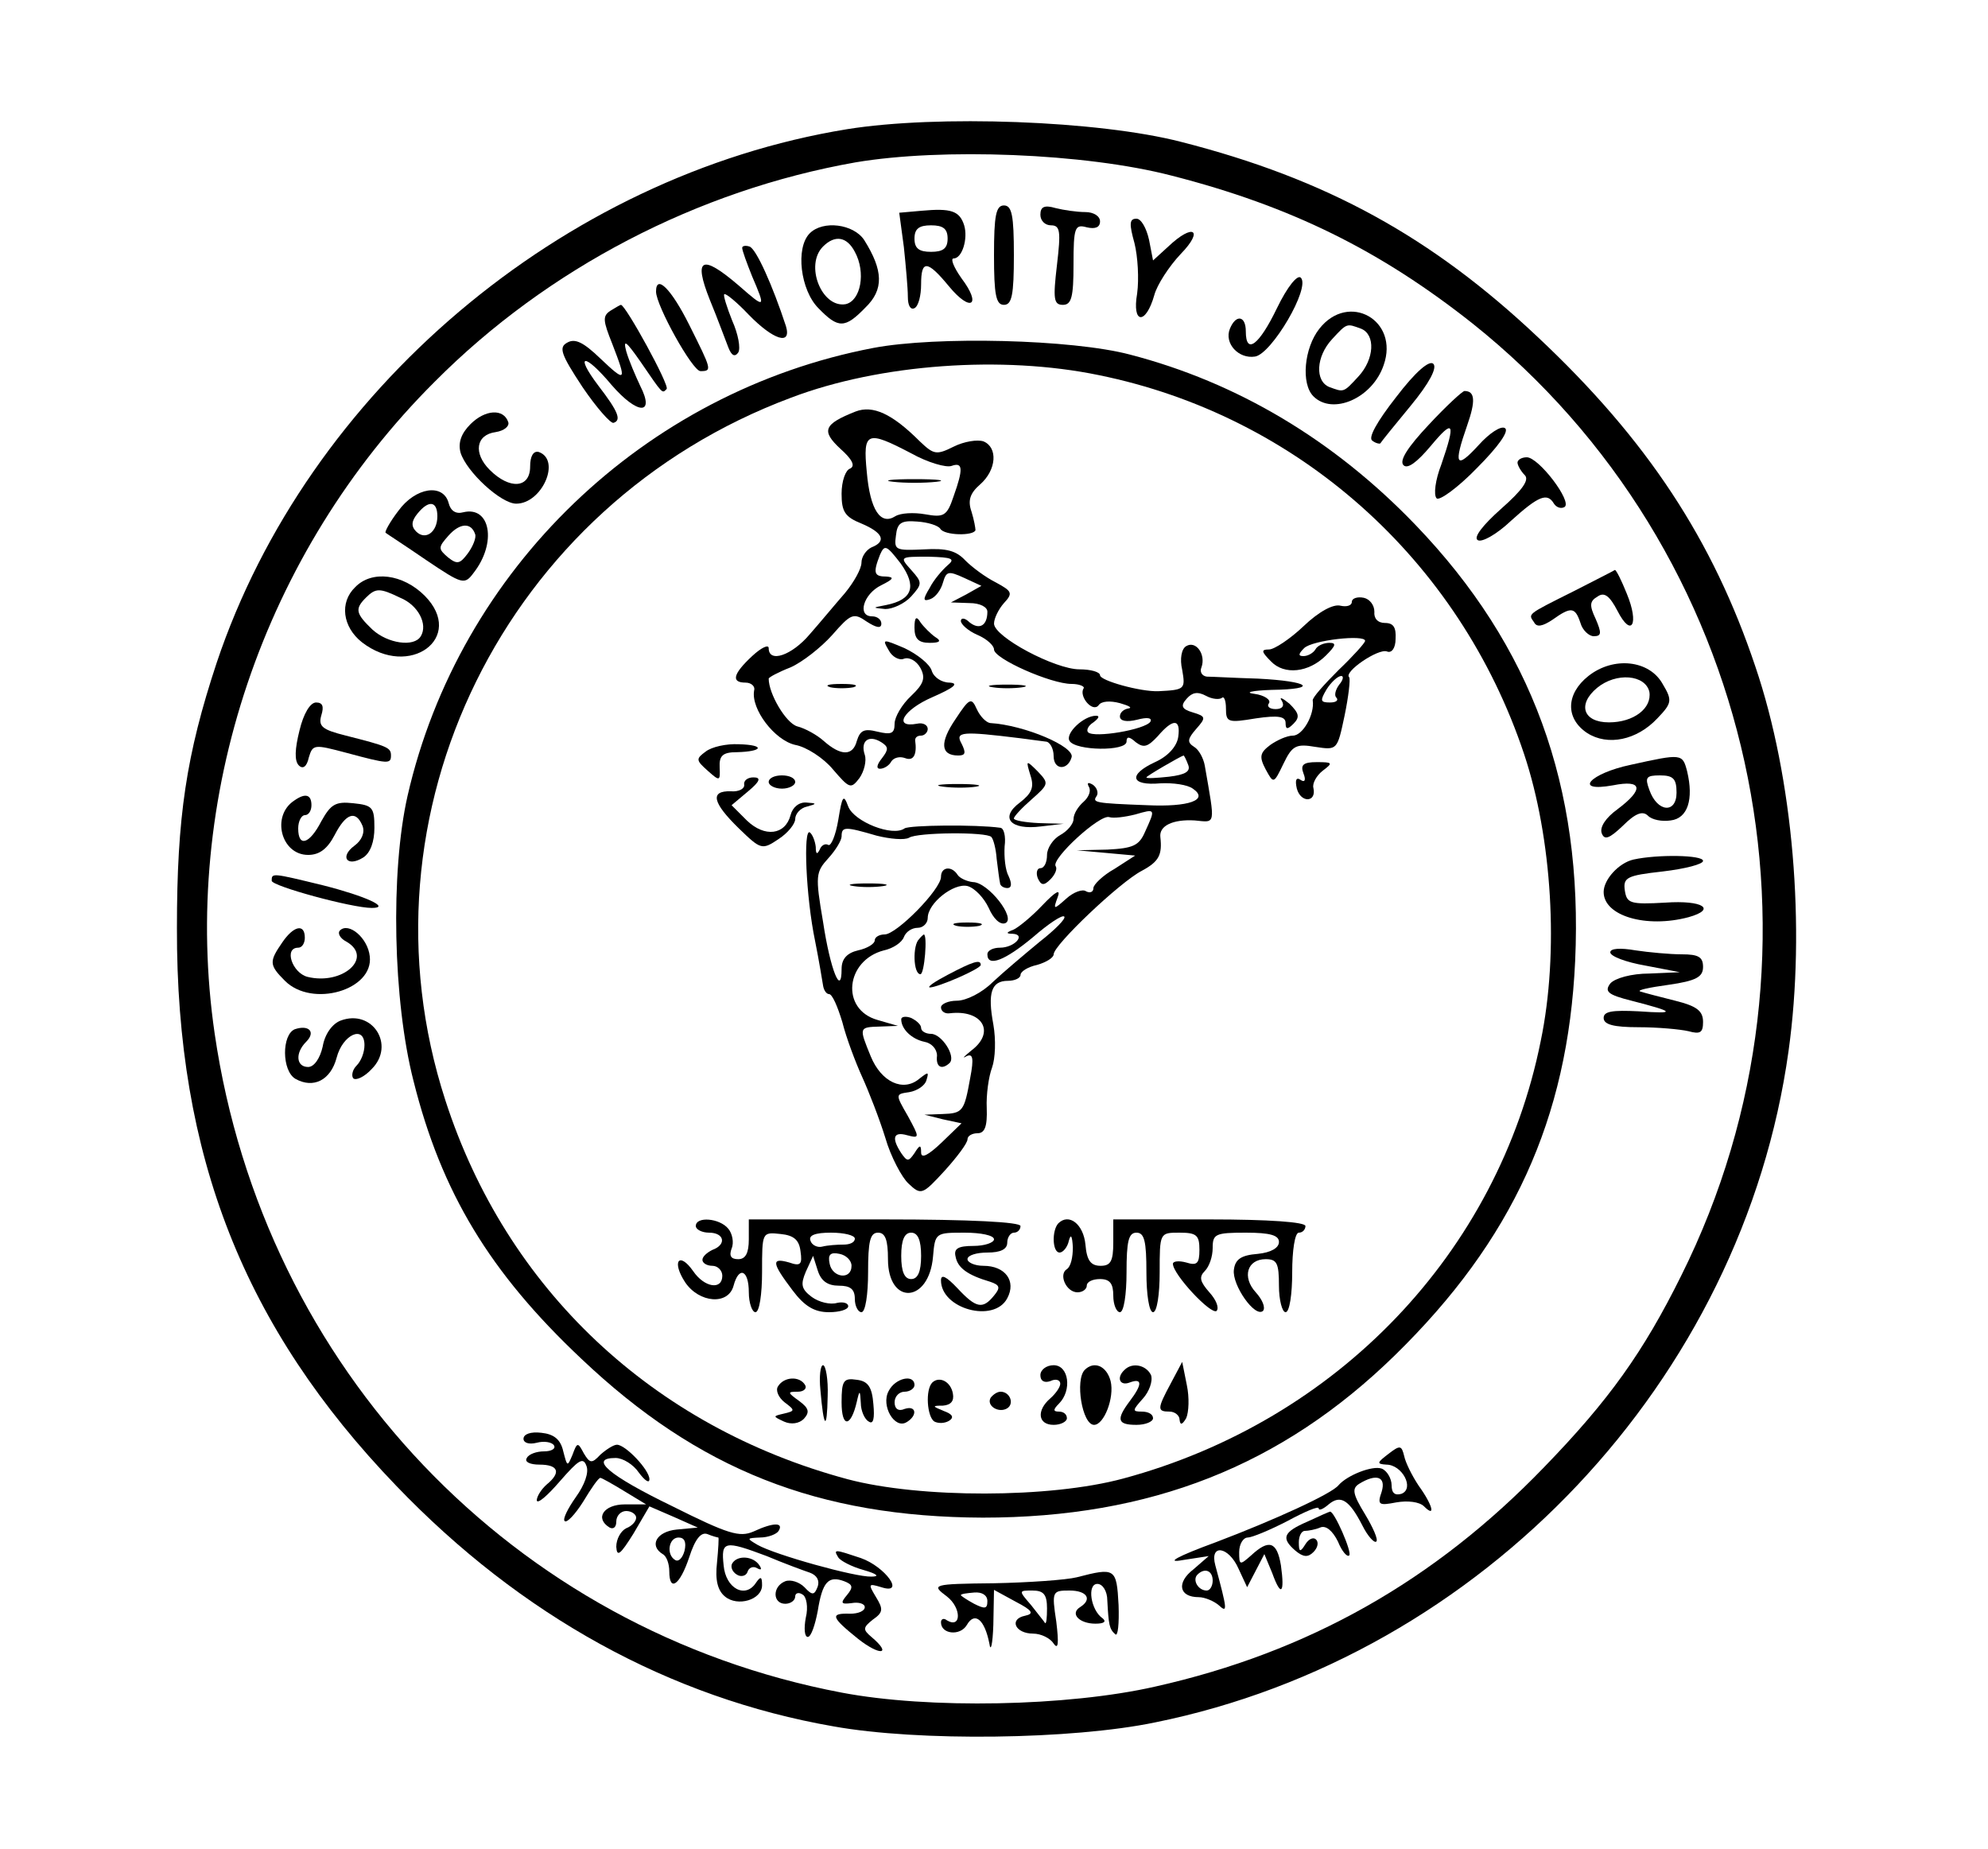  <svg version="1.0" xmlns="http://www.w3.org/2000/svg"  width="300pt" height="279pt" viewBox="0 0 300 279"  preserveAspectRatio="xMidYMid meet">  <g transform="translate(0,279) scale(0.1,-0.1)" fill="#000000" stroke="none"> <path d="M1278 2595 c-430 -70 -814 -396 -951 -805 -46 -139 -60 -233 -60 -400 -1 -344 101 -603 331 -842 188 -196 413 -320 660 -363 128 -23 360 -20 485 6 494 100 887 517 956 1013 26 186 7 412 -50 580 -64 191 -163 342 -328 497 -160 151 -319 239 -539 295 -124 32 -368 41 -504 19z m490 -70 c180 -46 315 -113 454 -223 429 -342 561 -944 315 -1437 -57 -115 -109 -188 -207 -289 -165 -171 -355 -279 -587 -331 -132 -30 -342 -34 -473 -9 -495 94 -872 489 -946 994 -52 355 73 726 332 984 170 171 397 289 635 331 130 22 346 14 477 -20z"/> <path d="M1391 2472 l-34 -3 7 -52 c3 -29 6 -62 6 -75 0 -13 4 -20 10 -17 6 3 10 19 10 36 0 37 9 37 42 -3 33 -40 50 -29 19 12 -12 17 -17 30 -12 30 13 0 22 30 16 50 -7 22 -20 26 -64 22z m39 -42 c0 -15 -7 -20 -25 -20 -18 0 -25 5 -25 20 0 15 7 20 25 20 18 0 25 -5 25 -20z"/> <path d="M1500 2405 c0 -60 3 -75 15 -75 12 0 15 15 15 75 0 60 -3 75 -15 75 -12 0 -15 -15 -15 -75z"/> <path d="M1570 2466 c0 -9 7 -16 16 -16 14 0 15 -9 9 -60 -6 -51 -5 -60 9 -60 13 0 16 12 16 61 0 56 2 61 20 56 13 -3 20 0 20 9 0 8 -10 14 -22 14 -13 0 -33 3 -45 6 -17 5 -23 2 -23 -10z"/> <path d="M1712 2423 c5 -20 7 -54 4 -76 -8 -46 13 -48 26 -2 4 15 22 43 40 62 35 36 19 47 -19 11 l-23 -21 -6 31 c-4 18 -12 32 -19 32 -11 0 -11 -8 -3 -37z"/> <path d="M1222 2438 c-22 -22 -14 -86 13 -113 30 -31 40 -31 71 1 28 27 27 56 -2 102 -16 24 -62 30 -82 10z m68 -28 c17 -31 9 -74 -14 -79 -36 -6 -62 59 -34 87 18 18 36 15 48 -8z"/> <path d="M1120 2416 c0 -4 7 -23 15 -43 21 -49 20 -49 -20 -14 -56 48 -69 42 -44 -21 12 -29 24 -62 28 -72 5 -13 10 -15 15 -8 4 6 0 28 -9 48 -8 20 -14 39 -12 40 2 2 19 -12 37 -31 37 -38 65 -47 56 -17 -20 61 -45 117 -55 120 -6 2 -11 1 -11 -2z"/> <path d="M1927 2325 c-27 -56 -47 -71 -47 -35 0 24 -15 26 -24 4 -9 -22 13 -46 38 -42 25 4 84 104 69 119 -5 5 -20 -13 -36 -46z"/> <path d="M990 2350 c0 -21 55 -120 67 -120 18 0 17 2 -17 70 -27 54 -50 77 -50 50z"/> <path d="M921 2321 c-12 -8 -11 -15 3 -50 22 -57 21 -59 -18 -22 -25 24 -38 31 -50 24 -13 -7 -10 -17 23 -67 21 -31 43 -56 47 -54 12 4 7 17 -23 56 -37 49 -21 50 20 1 39 -45 66 -46 43 -1 -7 15 -17 38 -21 52 -5 19 0 15 21 -15 35 -51 33 -49 40 -42 5 5 -62 127 -69 127 -1 0 -8 -4 -16 -9z"/> <path d="M1991 2294 c-23 -29 -28 -83 -9 -102 29 -29 89 -3 106 47 24 68 -53 111 -97 55z m63 0 c22 -9 20 -46 -4 -72 -23 -25 -22 -24 -44 -16 -22 9 -20 46 4 72 23 25 22 24 44 16z"/> <path d="M1318 2265 c-346 -66 -625 -334 -703 -676 -26 -115 -22 -309 9 -430 42 -168 115 -289 253 -419 177 -168 358 -239 606 -240 253 0 451 78 622 245 177 173 261 356 272 595 12 263 -65 475 -241 658 -123 128 -269 215 -431 257 -87 23 -292 28 -387 10z m340 -41 c300 -61 544 -278 642 -572 42 -126 53 -299 25 -433 -64 -319 -307 -573 -630 -660 -111 -30 -307 -30 -416 -1 -294 79 -515 287 -607 572 -140 432 90 899 522 1060 134 51 319 64 464 34z"/> <path d="M1291 2169 c-48 -19 -52 -29 -23 -56 18 -16 23 -26 15 -30 -7 -2 -13 -19 -13 -38 0 -27 5 -35 30 -45 33 -14 38 -27 15 -36 -8 -4 -15 -14 -15 -23 0 -9 -11 -29 -25 -46 -14 -16 -38 -45 -53 -62 -27 -32 -62 -44 -62 -21 0 6 -11 1 -25 -12 -29 -27 -32 -40 -10 -40 9 0 15 -6 13 -12 -5 -28 31 -75 62 -82 17 -3 43 -20 57 -37 25 -29 27 -30 40 -13 7 10 11 26 8 35 -7 21 6 31 25 19 11 -7 11 -11 1 -24 -8 -10 -9 -16 -3 -16 6 0 14 5 17 11 4 6 13 8 21 5 13 -5 18 6 15 27 0 4 3 7 9 7 5 0 10 5 10 10 0 6 -7 10 -16 8 -37 -7 -21 21 23 40 32 14 41 21 26 22 -12 0 -24 8 -27 18 -3 10 -22 25 -41 34 -33 14 -34 14 -24 -3 5 -10 16 -16 23 -13 8 3 19 -3 25 -14 8 -15 5 -24 -14 -42 -14 -13 -25 -32 -25 -42 0 -15 -5 -17 -26 -12 -20 5 -26 2 -31 -14 -6 -23 -24 -23 -50 0 -10 9 -28 19 -40 22 -17 5 -43 49 -43 72 0 2 15 10 33 17 18 8 46 30 63 49 28 32 32 34 52 20 14 -9 22 -11 22 -3 0 6 -6 11 -14 11 -23 0 -13 34 14 47 18 9 20 12 8 13 -19 0 -21 5 -10 33 7 16 10 14 31 -13 25 -35 18 -55 -22 -63 -21 -4 -21 -4 -1 -6 11 0 29 8 39 19 17 19 17 21 0 40 -18 20 -17 20 26 20 36 -1 41 -3 29 -13 -8 -7 -21 -22 -27 -34 -11 -18 -10 -21 1 -17 8 3 16 14 19 25 5 17 8 18 32 7 l26 -12 -23 -13 -23 -12 28 -1 c16 0 27 -6 27 -13 0 -21 -12 -28 -27 -16 -7 7 -13 7 -13 2 0 -5 11 -15 25 -21 14 -6 25 -16 25 -22 0 -14 86 -52 117 -52 12 0 21 -4 18 -7 -7 -12 14 -37 23 -25 4 6 17 7 32 3 14 -4 19 -7 13 -8 -7 -1 -13 -6 -13 -12 0 -7 10 -9 26 -5 15 4 23 3 20 -3 -8 -12 -85 -25 -94 -16 -3 3 0 10 8 15 8 6 10 10 4 10 -19 0 -47 -27 -40 -38 9 -15 86 -16 86 -1 0 8 4 8 14 -1 12 -9 18 -7 33 9 23 27 35 27 31 -1 -2 -14 -15 -29 -35 -38 -41 -19 -37 -36 8 -32 19 1 41 -2 49 -8 25 -17 -6 -28 -69 -25 -80 3 -83 4 -76 14 3 5 0 13 -6 17 -7 4 -9 3 -6 -3 4 -6 0 -16 -8 -23 -8 -7 -15 -18 -15 -26 0 -7 -9 -18 -20 -24 -11 -6 -20 -20 -20 -30 0 -11 -4 -20 -10 -20 -5 0 -7 -7 -4 -15 5 -11 9 -12 19 -2 7 7 11 16 8 20 -7 11 67 79 81 74 6 -2 23 0 39 4 31 9 31 9 15 -26 -9 -21 -18 -25 -57 -27 l-46 -1 44 -4 44 -4 -31 -20 c-18 -10 -32 -24 -32 -29 0 -6 -5 -8 -11 -5 -5 4 -19 -1 -30 -11 -19 -17 -20 -17 -13 2 5 13 -2 10 -23 -12 -17 -18 -37 -34 -44 -37 -11 -4 -11 -6 -1 -6 21 -1 3 -21 -19 -21 -10 0 -19 -4 -19 -10 0 -20 27 -9 69 26 23 20 44 34 47 31 3 -3 -14 -20 -37 -38 -23 -19 -55 -46 -71 -61 -16 -16 -40 -28 -54 -28 -13 0 -24 -5 -24 -10 0 -6 6 -10 13 -9 49 6 70 -28 33 -56 -11 -9 -15 -13 -8 -9 10 5 12 -2 6 -33 -9 -50 -11 -53 -42 -54 l-27 -1 28 -7 28 -6 -30 -29 c-20 -19 -31 -25 -31 -15 0 12 -2 12 -10 -1 -9 -13 -11 -13 -20 0 -15 23 -12 33 9 27 19 -5 19 -4 1 29 -19 33 -19 33 2 36 12 2 24 10 26 18 4 13 3 13 -11 2 -24 -20 -57 -5 -73 34 -18 44 -18 44 14 45 l27 1 -31 9 c-56 16 -48 90 10 105 14 3 27 12 30 20 3 8 12 14 21 14 8 0 15 7 15 15 0 22 39 53 60 48 11 -3 25 -18 32 -33 7 -16 17 -26 25 -23 17 7 -26 62 -49 62 -9 1 -20 6 -23 11 -9 14 -25 12 -25 -3 0 -19 -67 -87 -85 -87 -8 0 -15 -4 -15 -9 0 -5 -11 -12 -25 -15 -17 -4 -25 -13 -25 -28 0 -43 -17 -2 -28 71 -12 70 -11 75 8 96 11 12 20 27 20 33 0 15 5 15 53 1 20 -5 42 -7 49 -3 12 8 117 9 124 1 3 -3 7 -18 8 -33 2 -16 4 -32 5 -36 0 -5 6 -8 11 -8 7 0 7 7 2 18 -5 9 -7 29 -6 45 2 15 -1 28 -7 28 -36 5 -136 4 -144 -1 -18 -13 -76 10 -85 33 -7 19 -9 17 -15 -20 -4 -24 -11 -40 -15 -38 -5 3 -11 -1 -13 -7 -4 -8 -6 -7 -6 4 -1 9 -5 19 -9 22 -10 6 -6 -97 8 -164 6 -30 11 -61 12 -67 1 -7 5 -13 9 -13 5 0 13 -19 20 -42 6 -24 20 -61 30 -83 10 -22 26 -63 35 -92 8 -28 25 -60 35 -69 19 -18 21 -17 55 20 18 20 34 41 34 47 0 5 7 9 15 9 11 0 15 10 14 38 -1 20 3 48 8 61 5 14 6 42 2 65 -9 48 -3 66 22 66 10 0 19 4 19 9 0 5 11 12 25 15 14 4 25 11 25 16 0 14 100 109 133 126 26 14 31 24 28 51 -2 17 19 27 52 25 32 -3 31 -9 15 83 -2 11 -9 24 -16 28 -11 7 -10 12 3 27 15 17 15 19 -5 25 -17 5 -19 10 -9 21 8 9 16 11 29 4 9 -5 20 -6 24 -3 3 3 6 -4 6 -16 0 -21 3 -22 45 -15 34 5 45 3 45 -7 0 -10 3 -10 12 -1 10 10 8 16 -6 30 -11 9 -16 11 -12 5 5 -8 1 -13 -9 -13 -9 0 -14 4 -10 9 3 5 -7 12 -22 14 -16 2 -4 5 26 6 72 1 58 13 -21 17 -35 1 -69 3 -77 3 -7 1 -11 7 -8 14 7 19 -8 41 -23 32 -7 -4 -10 -19 -6 -36 5 -29 4 -30 -36 -32 -27 -1 -88 16 -88 24 0 5 -14 9 -31 9 -37 0 -129 49 -129 69 0 8 7 22 15 31 14 15 12 18 -12 31 -16 8 -36 23 -46 33 -14 15 -28 19 -63 17 -43 -2 -45 -1 -42 21 2 19 8 23 32 21 16 -1 32 -6 35 -11 6 -10 50 -11 53 -2 0 3 -2 15 -6 28 -6 17 -2 28 13 41 25 22 27 56 5 65 -9 3 -29 0 -45 -8 -26 -13 -30 -12 -51 8 -42 42 -71 55 -97 45z m84 -63 c25 -14 53 -22 61 -19 17 6 18 -4 3 -46 -10 -30 -15 -32 -43 -27 -17 3 -37 2 -45 -3 -22 -14 -38 9 -43 67 -6 61 0 63 67 28z m418 -470 c4 -10 -4 -15 -29 -18 -19 -2 -34 -3 -34 -1 0 2 50 31 56 33 1 0 4 -6 7 -14z"/> <path d="M1348 2063 c17 -2 47 -2 65 0 17 2 3 4 -33 4 -36 0 -50 -2 -32 -4z"/> <path d="M2040 1882 c0 -6 -8 -8 -17 -6 -11 3 -33 -9 -56 -31 -20 -19 -44 -35 -52 -35 -12 0 -12 -3 3 -18 20 -21 57 -17 83 9 15 15 16 19 5 19 -8 0 -18 -4 -21 -10 -3 -5 -11 -10 -18 -10 -8 0 -8 3 1 12 12 12 92 21 92 11 0 -3 -18 -23 -40 -44 -22 -22 -40 -42 -39 -46 3 -21 -15 -53 -30 -53 -9 0 -24 -7 -34 -14 -16 -12 -17 -18 -7 -37 12 -22 12 -22 27 9 13 27 19 30 48 25 33 -5 33 -5 44 47 6 29 9 55 7 58 -9 8 44 44 57 39 7 -3 13 5 13 19 1 17 -3 24 -16 24 -11 0 -17 7 -16 17 0 10 -7 19 -16 21 -10 2 -18 -1 -18 -6z m-19 -125 c-6 -8 -8 -17 -4 -20 3 -4 -1 -7 -10 -7 -15 0 -15 3 -5 20 7 11 17 20 22 20 4 0 3 -6 -3 -13z"/> <path d="M1380 1843 c0 -17 6 -23 23 -23 16 0 18 3 8 9 -7 5 -17 15 -22 22 -6 10 -9 8 -9 -8z"/> <path d="M1253 1753 c9 -2 25 -2 35 0 9 3 1 5 -18 5 -19 0 -27 -2 -17 -5z"/> <path d="M1498 1753 c12 -2 32 -2 45 0 12 2 2 4 -23 4 -25 0 -35 -2 -22 -4z"/> <path d="M1442 1705 c-24 -35 -23 -55 4 -55 11 0 12 4 5 18 -10 18 0 19 89 8 14 -2 31 -4 38 -5 6 0 12 -10 12 -22 0 -21 21 -22 27 -2 6 16 -71 49 -123 52 -6 1 -15 10 -20 21 -8 18 -11 17 -32 -15z"/> <path d="M1065 1656 c-15 -11 -15 -13 3 -29 18 -16 19 -16 18 5 -1 18 5 23 26 23 40 1 43 11 3 12 -19 1 -41 -4 -50 -11z"/> <path d="M1555 1620 c6 -18 2 -27 -16 -41 -31 -23 -14 -42 32 -36 l34 4 -37 1 c-21 1 -38 4 -38 7 0 3 12 16 27 29 26 23 26 24 9 42 -18 18 -18 17 -11 -6z"/> <path d="M1967 1623 c4 -10 2 -14 -4 -10 -7 5 -9 0 -6 -13 6 -22 30 -21 25 1 -2 7 5 19 14 26 16 12 15 13 -9 13 -20 0 -25 -4 -20 -17z"/> <path d="M1123 1606 c1 -6 -8 -11 -20 -10 -32 1 -28 -17 12 -56 33 -32 35 -33 60 -16 14 9 25 23 25 30 0 8 8 17 18 19 15 4 15 5 -1 6 -11 1 -21 -7 -24 -19 -8 -30 -39 -34 -66 -8 l-23 23 25 21 c18 15 20 21 8 21 -9 0 -15 -5 -14 -11z"/> <path d="M1160 1610 c0 -5 9 -10 20 -10 11 0 20 5 20 10 0 6 -9 10 -20 10 -11 0 -20 -4 -20 -10z"/> <path d="M1423 1603 c15 -2 37 -2 50 0 12 2 0 4 -28 4 -27 0 -38 -2 -22 -4z"/> <path d="M1288 1453 c12 -2 32 -2 45 0 12 2 2 4 -23 4 -25 0 -35 -2 -22 -4z"/> <path d="M1443 1393 c9 -2 25 -2 35 0 9 3 1 5 -18 5 -19 0 -27 -2 -17 -5z"/> <path d="M1387 1373 c-10 -9 -9 -53 2 -53 6 0 11 60 5 60 0 0 -4 -3 -7 -7z"/> <path d="M1430 1319 c-19 -10 -31 -18 -27 -19 12 0 77 28 77 34 0 9 -12 5 -50 -15z"/> <path d="M1360 1252 c0 -15 16 -30 35 -34 11 -2 19 -11 19 -21 -2 -17 7 -22 19 -11 10 10 -12 44 -28 44 -8 0 -15 4 -15 9 0 5 -7 11 -15 15 -8 3 -15 2 -15 -2z"/> <path d="M1050 940 c0 -5 9 -10 20 -10 23 0 27 -18 5 -26 -8 -4 -15 -10 -15 -15 0 -5 7 -9 15 -9 8 0 15 -7 15 -15 0 -22 -27 -18 -44 7 -21 30 -33 15 -12 -17 21 -31 65 -35 73 -5 8 30 23 24 23 -10 0 -16 5 -30 10 -30 6 0 10 27 10 61 0 60 0 60 28 57 20 -2 28 -9 30 -26 3 -20 0 -23 -17 -17 -28 8 -26 -1 5 -42 18 -24 33 -33 55 -33 16 0 29 4 29 9 0 5 -8 7 -17 5 -10 -3 -27 1 -38 9 -16 12 -17 19 -9 38 l11 24 7 -22 c5 -16 15 -23 32 -23 17 0 24 -5 24 -20 0 -11 5 -20 10 -20 6 0 10 27 10 60 0 47 3 60 15 60 11 0 15 -11 15 -40 0 -70 62 -67 68 4 3 36 4 36 48 36 24 0 44 -4 44 -10 0 -5 -14 -10 -31 -10 -23 0 -30 -4 -27 -16 3 -17 18 -28 52 -38 15 -5 16 -9 6 -21 -17 -21 -27 -19 -55 11 -17 18 -25 22 -25 12 0 -43 80 -65 100 -27 14 26 -3 49 -36 49 -13 0 -24 5 -24 10 0 6 14 10 30 10 20 0 30 5 30 15 0 8 5 15 10 15 6 0 10 5 10 10 0 6 -75 10 -205 10 l-205 0 0 -30 c0 -21 -5 -30 -16 -30 -11 0 -14 5 -10 16 4 9 1 23 -5 30 -13 16 -49 19 -49 4z m240 -19 c0 -6 -8 -9 -17 -9 -10 0 -24 -1 -32 -3 -7 -2 -16 2 -18 9 -3 8 7 12 31 12 20 0 36 -4 36 -9z m100 -26 c0 -24 -5 -35 -15 -35 -10 0 -15 11 -15 35 0 24 5 35 15 35 10 0 15 -11 15 -35z m-105 -15 c0 -22 -29 -18 -33 3 -3 14 1 18 15 15 10 -2 18 -10 18 -18z"/> <path d="M1597 944 c-10 -11 -9 -44 2 -44 5 0 12 8 14 18 3 11 5 7 6 -10 0 -15 -3 -29 -9 -33 -13 -8 -1 -35 16 -35 8 0 14 5 14 10 0 6 9 10 20 10 15 0 20 -7 20 -25 0 -14 5 -25 10 -25 6 0 10 27 10 60 0 47 3 60 15 60 12 0 15 -13 15 -60 0 -33 4 -60 10 -60 6 0 10 27 10 60 0 60 0 60 30 60 26 0 30 -4 30 -26 0 -21 -4 -24 -20 -19 -11 3 -20 2 -20 -2 0 -16 58 -78 66 -71 4 5 -1 17 -11 28 -14 16 -16 23 -7 32 7 7 12 22 12 35 0 21 4 23 50 23 37 0 50 -4 50 -14 0 -9 -12 -16 -32 -18 -25 -2 -34 -8 -36 -24 -3 -23 32 -73 44 -62 4 5 -1 17 -11 28 -21 23 -13 50 15 50 17 0 20 -6 20 -40 0 -22 5 -40 10 -40 6 0 10 27 10 60 0 33 4 60 10 60 6 0 10 5 10 10 0 6 -55 10 -145 10 l-145 0 0 -35 c0 -28 -4 -35 -19 -35 -15 0 -21 8 -23 32 -3 31 -25 48 -41 32z"/> <path d="M1238 693 c5 -59 10 -63 11 -10 1 26 -3 47 -7 47 -4 0 -6 -17 -4 -37z"/> <path d="M1570 715 c0 -9 6 -12 15 -9 8 4 15 2 15 -4 0 -5 -7 -15 -15 -22 -21 -18 -19 -40 5 -40 11 0 20 5 20 10 0 6 -5 10 -12 10 -9 0 -9 3 0 12 20 20 15 58 -8 58 -11 0 -20 -7 -20 -15z"/> <path d="M1637 723 c-15 -15 -4 -83 14 -83 15 0 31 41 25 66 -6 23 -25 31 -39 17z"/> <path d="M1697 723 c-13 -12 -7 -25 8 -19 19 7 19 -3 0 -28 -21 -28 -19 -36 10 -36 14 0 25 5 25 10 0 6 -7 10 -17 10 -15 0 -14 2 2 20 9 10 15 26 12 35 -7 15 -28 20 -40 8z"/> <path d="M1767 703 c-21 -39 -21 -43 -2 -43 8 0 15 -6 15 -12 1 -9 4 -8 10 2 4 9 5 31 1 50 l-7 35 -17 -32z"/> <path d="M1174 698 c-4 -6 1 -17 10 -24 16 -12 16 -13 -1 -17 -17 -4 -17 -4 0 -12 11 -5 23 -3 30 4 9 10 8 16 -7 27 -18 13 -18 14 -2 14 9 0 14 5 11 10 -8 14 -32 13 -41 -2z"/> <path d="M1270 674 c0 -39 14 -38 23 1 4 18 5 18 6 -2 0 -12 6 -25 12 -28 7 -5 9 5 7 26 -2 26 -8 35 -25 37 -20 3 -23 -1 -23 -34z"/> <path d="M1341 691 c-12 -22 9 -58 27 -47 17 10 15 26 -3 20 -9 -4 -15 0 -15 10 0 9 7 16 15 16 8 0 15 5 15 10 0 17 -29 11 -39 -9z"/> <path d="M1407 704 c-11 -11 -8 -52 3 -59 6 -3 15 -3 22 1 8 5 6 10 -8 15 -17 7 -18 8 -1 8 12 1 17 7 15 18 -3 18 -20 27 -31 17z"/> <path d="M1495 681 c-7 -12 12 -24 25 -16 11 7 4 25 -10 25 -5 0 -11 -4 -15 -9z"/> <path d="M2107 2191 c-29 -37 -43 -62 -36 -66 5 -4 11 -5 12 -4 1 2 22 28 46 57 28 34 40 57 34 63 -6 6 -27 -12 -56 -50z"/> <path d="M2156 2149 c-31 -33 -45 -54 -38 -61 6 -6 20 4 41 29 35 42 38 36 16 -28 -9 -23 -12 -46 -7 -51 4 -4 32 16 61 46 32 32 49 56 42 60 -6 4 -24 -8 -40 -26 -34 -37 -38 -30 -17 30 13 37 12 52 -4 52 -3 0 -28 -23 -54 -51z"/> <path d="M710 2150 c-14 -14 -19 -28 -15 -43 9 -29 61 -77 84 -77 39 0 68 66 34 78 -8 2 -13 -6 -13 -22 0 -33 -31 -35 -61 -5 -25 25 -21 53 9 57 13 2 21 9 19 15 -7 21 -35 19 -57 -3z"/> <path d="M2290 2092 c0 -4 5 -13 11 -19 7 -7 -3 -22 -36 -51 -27 -24 -42 -43 -35 -47 6 -4 29 9 50 29 42 38 55 43 65 26 4 -6 11 -8 16 -5 12 8 -39 75 -57 75 -8 0 -14 -4 -14 -8z"/> <path d="M601 2019 c-13 -17 -21 -32 -19 -33 1 -1 29 -19 61 -41 55 -37 58 -38 72 -19 35 45 25 101 -16 91 -11 -3 -19 2 -22 14 -8 30 -50 24 -76 -12z m59 -8 c0 -24 -18 -37 -32 -23 -8 8 -7 16 2 27 17 21 30 19 30 -4z m57 -27 c2 -5 -3 -18 -11 -29 -12 -16 -16 -17 -30 -6 -15 13 -15 15 1 33 17 19 34 20 40 2z"/> <path d="M2375 1898 c-72 -36 -69 -34 -60 -47 4 -8 13 -6 28 4 28 20 34 19 42 -5 3 -11 13 -20 20 -20 12 0 12 5 3 26 -10 21 -9 27 3 34 10 7 18 1 30 -22 21 -41 33 -20 14 26 -8 20 -16 36 -18 36 -1 -1 -29 -15 -62 -32z"/> <path d="M536 1904 c-24 -23 -19 -60 10 -83 72 -56 157 7 95 70 -33 33 -80 39 -105 13z m68 -16 c27 -11 42 -40 31 -58 -10 -17 -50 -11 -73 10 -25 24 -27 31 -10 48 15 15 21 15 52 0z"/> <path d="M2397 1770 c-34 -27 -35 -64 -2 -86 31 -20 75 -11 106 22 22 23 23 27 8 52 -20 36 -74 42 -112 12z m92 -24 c4 -25 -24 -46 -61 -46 -39 0 -48 27 -18 52 29 24 73 20 79 -6z"/> <path d="M452 1688 c-7 -28 -8 -46 -1 -53 6 -6 12 -2 15 12 6 20 8 20 57 7 63 -17 67 -17 67 -4 0 12 -5 14 -68 30 -36 9 -42 14 -37 31 4 13 2 19 -8 19 -9 0 -19 -17 -25 -42z"/> <path d="M2461 1636 c-62 -13 -88 -42 -27 -31 45 9 47 -6 7 -36 -18 -13 -27 -27 -24 -36 4 -11 11 -9 32 11 19 19 30 23 38 15 6 -6 21 -9 34 -7 26 3 35 32 25 74 -7 27 -8 27 -85 10z m69 -42 c0 -32 -29 -30 -41 4 -7 19 -5 22 16 22 20 0 25 -5 25 -26z"/> <path d="M444 1582 c-35 -23 -20 -82 21 -82 17 0 29 9 40 30 17 33 32 38 42 14 4 -10 -1 -22 -12 -30 -23 -17 -11 -33 13 -18 11 7 17 24 17 45 0 31 -3 34 -32 37 -27 3 -34 -2 -48 -27 -18 -35 -35 -40 -35 -11 0 11 5 20 10 20 6 0 10 7 10 15 0 16 -9 19 -26 7z"/> <path d="M2465 1493 c-22 -5 -45 -30 -45 -49 0 -36 64 -55 128 -38 43 12 22 26 -35 22 -53 -3 -58 -1 -61 18 -3 20 3 23 57 29 34 4 61 11 61 16 0 9 -69 10 -105 2z"/> <path d="M410 1461 c0 -8 121 -41 151 -41 30 0 -10 18 -73 34 -78 19 -78 19 -78 7z"/> <path d="M426 1368 c-20 -29 -20 -34 4 -58 41 -41 134 -14 128 37 -3 28 -32 52 -45 39 -4 -4 0 -12 10 -17 41 -24 -6 -66 -59 -53 -23 6 -36 44 -14 44 6 0 10 7 10 15 0 22 -17 18 -34 -7z"/> <path d="M2430 1353 c0 -6 24 -15 53 -20 l52 -10 -46 -2 c-27 0 -52 -7 -59 -15 -9 -12 -4 -17 32 -26 66 -17 68 -20 11 -16 -40 2 -53 0 -53 -10 0 -10 15 -14 53 -14 28 0 62 -3 75 -6 18 -5 22 -2 22 14 0 17 -10 24 -42 32 -24 6 -47 12 -53 14 -5 2 14 6 43 10 42 6 52 12 52 27 0 15 -7 19 -32 19 -18 0 -50 3 -70 6 -23 4 -38 3 -38 -3z"/> <path d="M514 1250 c-13 -5 -24 -21 -27 -39 -4 -18 -13 -31 -22 -31 -18 0 -20 21 -3 38 15 15 4 26 -17 19 -20 -8 -20 -63 1 -75 27 -15 53 -2 62 32 9 35 42 50 42 19 0 -11 -5 -24 -12 -31 -6 -6 -8 -15 -5 -19 4 -4 17 2 28 14 36 36 1 91 -47 73z"/> <path d="M790 619 c0 -6 8 -9 20 -6 11 3 23 1 26 -4 3 -5 -4 -9 -15 -9 -11 0 -23 -4 -26 -10 -4 -6 5 -10 19 -10 29 0 33 -12 11 -30 -8 -7 -15 -18 -15 -24 1 -6 16 7 35 29 28 32 35 37 40 23 4 -10 -3 -29 -16 -47 -12 -17 -20 -33 -17 -36 3 -4 16 10 28 29 12 20 23 36 26 36 2 0 18 -9 36 -20 l33 -20 -32 0 c-32 0 -46 -21 -23 -35 6 -3 10 1 10 9 0 9 7 16 15 16 8 0 15 -5 15 -10 0 -6 -7 -13 -15 -16 -8 -4 -15 -16 -15 -28 1 -16 6 -12 26 20 l24 41 37 -16 36 -16 -32 -3 c-30 -3 -42 -24 -21 -37 6 -3 10 -15 10 -26 0 -32 16 -21 30 21 9 28 18 39 28 35 7 -3 15 -5 16 -5 1 0 0 -17 -2 -38 -3 -26 1 -42 12 -51 19 -16 56 -5 56 17 0 13 -2 14 -9 4 -16 -25 -46 -9 -49 26 -4 37 1 38 65 14 26 -11 56 -22 65 -25 11 -4 15 -12 12 -21 -5 -13 -8 -14 -20 -1 -8 8 -21 12 -29 9 -20 -8 -19 -34 0 -34 8 0 15 5 15 11 0 5 5 7 11 3 6 -3 9 -19 5 -35 -3 -16 -2 -29 3 -29 5 0 11 18 15 39 7 44 16 54 40 45 13 -5 14 -9 4 -21 -10 -12 -9 -14 7 -12 11 2 20 -1 20 -6 0 -6 -10 -10 -22 -10 -31 1 -29 -5 12 -38 33 -26 52 -24 20 3 -13 11 -13 14 2 26 16 11 16 16 5 34 -12 20 -12 21 8 15 37 -12 6 31 -31 44 -39 13 -42 14 -34 1 3 -5 20 -14 38 -19 21 -6 25 -10 12 -10 -24 -1 -146 33 -172 48 -17 10 -16 10 4 11 12 0 25 5 28 10 8 13 -8 13 -38 -1 -21 -9 -38 -4 -122 38 -97 47 -127 73 -86 73 11 0 27 -10 35 -22 9 -12 16 -17 16 -10 0 14 -36 52 -49 52 -5 0 -16 -7 -25 -15 -13 -14 -16 -13 -25 2 -9 17 -10 17 -17 -2 -8 -19 -8 -18 -14 5 -4 18 -14 26 -33 28 -16 2 -27 -2 -27 -9z m243 -169 c-3 -11 -9 -17 -14 -14 -14 8 -10 34 5 34 9 0 12 -7 9 -20z"/> <path d="M2095 596 c-17 -13 -18 -15 -3 -16 24 0 43 -36 23 -44 -10 -3 -15 1 -15 13 0 10 -7 22 -15 25 -14 5 -52 -10 -65 -25 -10 -13 -98 -53 -185 -86 -60 -22 -77 -32 -50 -27 l39 6 -23 -20 c-26 -20 -22 -42 8 -42 9 0 23 -6 30 -12 14 -13 13 -7 -5 60 -9 33 20 29 35 -5 l13 -28 13 25 13 25 12 -29 c13 -36 19 -31 13 12 -6 36 -18 40 -45 15 -17 -15 -18 -15 -18 5 0 12 6 22 13 22 6 0 33 11 60 25 26 14 47 23 47 19 0 -4 7 -1 15 6 18 15 31 7 51 -32 8 -16 18 -27 21 -24 3 3 -5 21 -17 41 -19 31 -20 39 -9 46 26 16 41 11 34 -12 -7 -20 -4 -21 22 -16 17 3 35 1 42 -6 18 -18 13 2 -8 31 -10 15 -20 35 -22 45 -4 16 -6 17 -24 3z m-265 -191 c0 -8 -4 -15 -9 -15 -13 0 -22 16 -14 24 11 11 23 6 23 -9z"/> <path d="M1973 494 c-37 -16 -40 -25 -18 -44 12 -10 19 -10 27 -2 7 7 8 15 4 19 -4 4 -11 1 -16 -7 -8 -13 -10 -12 -10 3 0 9 4 17 9 17 5 0 16 2 23 5 9 4 19 -5 27 -21 6 -15 14 -24 17 -21 5 4 -23 68 -29 66 -1 0 -17 -7 -34 -15z"/> <path d="M1105 431 c-3 -5 0 -13 7 -17 6 -4 14 -2 16 4 2 7 9 9 14 6 7 -4 8 -2 4 4 -9 14 -33 16 -41 3z"/> <path d="M1625 410 c-16 -4 -73 -8 -125 -9 -94 -1 -95 -2 -71 -20 22 -17 22 -49 0 -36 -5 4 -9 2 -9 -3 0 -18 29 -21 39 -4 12 21 27 8 34 -28 2 -14 5 -1 6 28 l1 53 33 -18 c25 -13 28 -18 14 -21 -25 -5 -15 -27 12 -27 12 0 26 -7 31 -15 7 -10 8 0 4 33 -7 46 -6 47 20 47 26 0 35 -13 16 -25 -16 -10 -1 -25 23 -25 13 0 17 3 11 8 -18 12 -24 52 -8 52 8 0 15 -11 15 -25 2 -37 3 -43 12 -51 4 -4 6 16 5 44 -3 56 -5 57 -63 42z m-135 -36 c0 -12 -4 -12 -20 -4 -11 6 -20 12 -20 13 0 2 9 3 20 4 12 1 20 -4 20 -13z m90 -11 c0 -14 -1 -24 -3 -22 -1 2 -11 14 -21 27 -19 22 -19 22 2 22 17 0 22 -6 22 -27z"/> </g> </svg> 